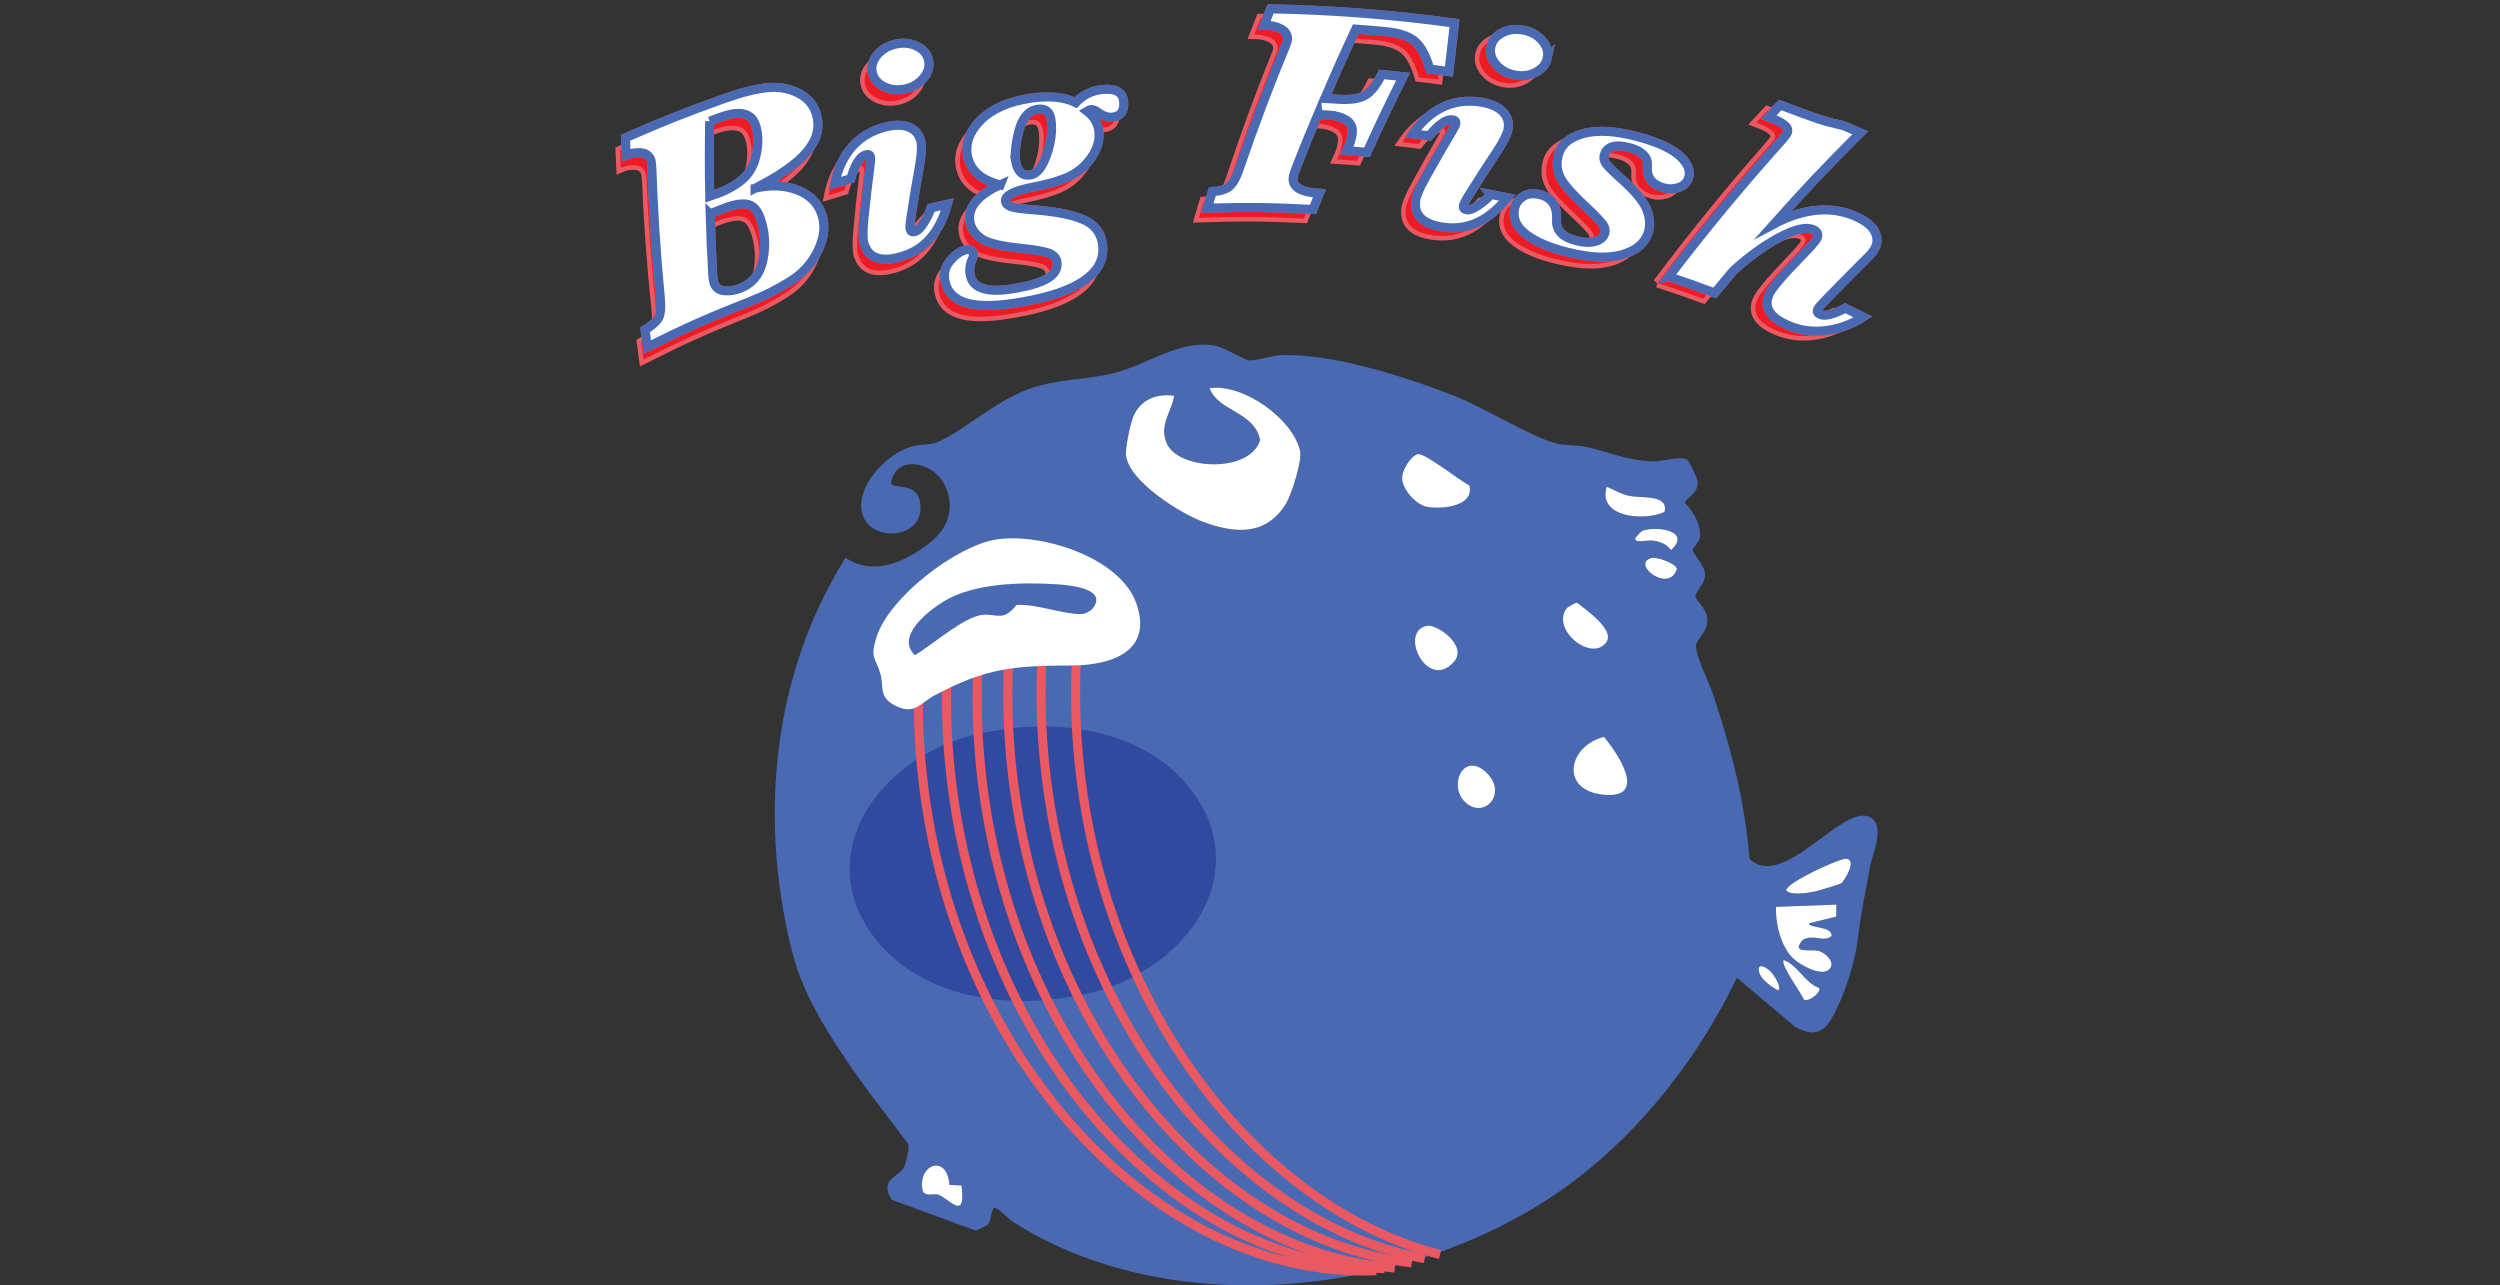 <?xml version="1.0" encoding="UTF-8"?>
<svg id="Layer_1" data-name="Layer 1" xmlns="http://www.w3.org/2000/svg" viewBox="0 0 552.31 283.98">
  <rect x="0" y="0" width="552.31" height="283.98" fill="#333333" stroke="none"/>
  <defs>
    <style>
      .cls-1 {
        fill: #496ab3;
      }

      .cls-2 {
        stroke: #ea5862;
      }

      .cls-2, .cls-3 {
        fill: none;
        stroke-miterlimit: 10;
        stroke-width: 2px;
      }

      .cls-4 {
        fill: #314a9f;
      }

      .cls-5 {
        fill: #ed1c24;
      }

      .cls-6 {
        fill: #fff;
      }

      .cls-3 {
        stroke: #496ab3;
      }
    </style>
  </defs>
  <path class="cls-1" d="M372.7,101.52c.47.27,2.4,4.31,2.39,5.2-.04,2.48-3.01,3.56-2.82,4.43,1.79,1.67,3.78,5.26,3.24,7.73-.23,1.07-1.67,2.11-1.53,2.84.11.6,2.61,3.15,2.73,5.15s-2.28,4.01-2.14,4.89c.16,1.05,2.57,2.77,2.62,5.12.05,2.68-1.8,3.7-2.43,5.36s2.83,8.6,3.61,10.9c3.99,11.89,7.17,24.01,8.13,36.59,7.4,7.2,20.53-12.18,26.54-9.24,3.68,1.8.61,8.22.14,10.77-1.02,5.6-2.12,10.74-2.7,15.87-.64,5.63-3.08,13.19-5.91,18-2.14,3.64-4.78,3.6-8.13,1.6l-12.72-10.73c-8.24,17.18-20.55,33.16-35.76,44.72-33.19,25.24-87.85,32.23-123.91,9.39-1.09-.69-3.33-2.95-4.02-3.24-1.29-.55-.8,3.5-2.2,3.93l-2.2,1.09-18.64-6.84c-2.8-4.5,1.51-5.08,2.64-7,.52-.88,1.32-4.32,1.03-5.3-4.74-6.41-9.82-12.69-14.22-19.34-5.24-7.93-9.38-14.7-11.67-24.1-7.11-29.1-4.01-60.56,12.04-86.1,6.16,4.19,13.06.94,18.39-3.11,4.35-3.32,6.03-8.15,3.32-13.31-2.41-4.59-10.49-6.61-11.66-.09.42,1.65,6.24-.64,6.5,5.14.32,7.27-10.58,7.89-12.68,2.19-2.28-6.17,5.24-13.94,10.91-15.44,1.86-.49,3.93-.28,5.31-.83,5.58-2.22,12.54-8.9,20.14-11.71,6.89-2.54,12.48-1.97,19.22-3.68,7.62-1.94,14.42-7.45,22.25-5.99,1.92.36,6.33,3.12,7.41,3.22,1.52.14,4.86-.99,6.69-1.1,11.27-.67,28.38,4.9,38.97,9.07,6.6,2.6,16.21,8.72,22.06,10.35,2.17.6,4.95.36,6.98.84,5.28,1.23,8.97,3.04,14.72,3.17,1.71.04,5.89-1.24,7.37-.39ZM259.41,87.43c-3.89-.54-7.52.86-9.05,4.63-.64,1.56-1.77,6.9-1.6,8.51.63,5.8,12.05,12.91,17.12,14.76,7,2.57,13.84,3.08,18.22-4.05,1.26-2.06,3.61-9.55,3.12-11.68-1.64-7.13-12.58-14.91-19.98-13.85,1.85,5.19,9.83,5.07,11.16,11.47-2.26,7.41-18.28,6.66-20.7.59-1.6-4.02,1.06-6.67,1.71-10.38ZM367.74,113.1c.95-3.94-5.1-2.98-7.8-3.55-2.07-.44-3.15-1.31-4.99-1.99-2.03,6.83,8.38,7.62,12.79,5.54ZM223.52,116.07c-8.81,1.38-23.69,12.74-26.48,21.57-1.54,4.88-.14,4.44.9,8.24.7,2.55-.45,5.03,3.18,6.88,4.35,2.22,5.58-.56,8.77-2.26,11.42-6.1,17.61-6.54,30.24-6.59,8.75-.03,18.09-3.04,14.3-13.75s-21.12-15.62-30.9-14.09ZM363.15,117.17c-.75.22-1.24,1.05-1.8,1.56-.59,1.43,2.4.53,3.76.69,1.63.19,3.07.76,4.07,2.09,4.48-4.12-2.71-5.34-6.03-4.35ZM364.84,123.29c-4.62,1.27,3.96,7.93,5.61,2.42-.1-1.19-4.36-2.76-5.61-2.42ZM273.56,189.91c-3.4,4.62,5.53,11.91,8.8,7.41,1.95-2.68-4.45-7.13-6.45-8.71-.45,0-2.08.93-2.35,1.29ZM406.74,195.17c.71-.45,3.71-5.41,1.02-5.44-1.55-.01-13.11,5.26-13.15,6.99.98,1.19,4.89.53,6.37.24.64-.13,5.5-1.62,5.76-1.78ZM213.53,192.62c-3.07-1.94-5.96,4.67-6.06,6.96-.09,2,3.54,4.53,5.3,5.24,2.01-.76,4.23-2.34,4.22-4.75,0-.92-3.12-7.24-3.46-7.46ZM405.71,199.85l-13.35.5c-.16,3.94,1.22,9.58,4.51,11.99,1.57,1.15,6.09,3.73,7.53,1.45.9-1.42-1.27-3.3-2.51-3.68-1.31-.4-4.78.35-4.49-1.08.43-.86.58-1.43,1.61-1.72,2.35-.67,4.01.84,5.64-.53.09-2.27-5-1.66-5.01-2.79l6.02-1.5.05-2.64ZM345.29,202.68c-6.56,1.02-.14,14.55,5.75,8.03,3.28-3.63-3.72-8.35-5.75-8.03ZM232.21,215.83c4.18,3.87,9.62-2.17,4.32-6.84-4.85-4.27-8.25,3.2-4.32,6.84ZM318,217.19c-.25-.44-8.13-5.07-8.63-5.11-5.14-.46-3.42,10.46,3.25,9.39,1.41-.23,6.44-2.43,5.38-4.28ZM401.86,218.25c-3.15-1.07-4.6-4.98-7.81-6.16-.79,1.02,3.92,7.28,4.45,8.71,1.04.74,3.99-1.68,3.36-2.55ZM391.05,214.53c-1.14-1.08-3.01-1.92-2.36.4.41,1.45,2.83,3.32,4.23,3.87.69-.92-1.14-3.58-1.87-4.27ZM268.7,216.62c-4.01,2.29-1.78,9.98,3.01,8.67,5.17-1.41.35-7.94-3.01-8.67ZM217.45,225.59c-8.05,2.02-9.91,12.11.37,12.79,9.28.61,2.64-9.21-.37-12.79ZM292.55,242.67c2.31,2.6,13.6,3.05,13.6-.67-.65-2.11-10.43-8.15-11.82-8.16-4.31-.03-3.94,6.4-1.78,8.83ZM342.49,244.35c.98-.81,3-6.24,1.85-7.39-.62-.62-6.38-1.46-7.54-1.42-8.81.32,1.14,12.57,5.69,8.81ZM253.13,245.75c-4.82.68-4.44,8.92-1.5,10.74,1.89,1.17,5.51,1.94,7.64,1.02,1.4-.61,3.38-3.58,2.67-5.15-.19-.42-6.04-6.26-6.46-6.45-.92-.43-1.43-.3-2.35-.17ZM234.71,252.47c-1.33-1.36-4.84-1.38-6.53-.36-6.22,3.76,2.07,11.04,7.16,9.12.85-1.87.71-7.39-.63-8.76ZM286.06,255.76c-1.57.4-3.45,3.54-3.45,5.25,0,2.55,3.13,6,5.61,6.4,3.42.55,10.37-.21,9.24-4.75-2-.93-9.94-7.27-11.39-6.9ZM209.76,261.78c-.48-6.88-6.9-4.63-5.98.93.31,1.91,2.56.86,3.53,1.22,2.43.91,6.16,6.08,5.13-2.03l-2.67-.12Z"/>
  <path class="cls-6" d="M259.41,87.43c-.65,3.72-3.31,6.36-1.71,10.38,2.42,6.08,18.44,6.82,20.7-.59-1.33-6.4-9.31-6.28-11.16-11.47,7.41-1.05,18.34,6.72,19.98,13.85.49,2.13-1.86,9.62-3.12,11.68-4.38,7.13-11.21,6.61-18.22,4.05-5.06-1.86-16.49-8.96-17.12-14.76-.18-1.61.96-6.95,1.6-8.51,1.54-3.77,5.16-5.18,9.05-4.63Z"/>
  <path class="cls-6" d="M405.71,199.85l-.05,2.64-6.02,1.5c.02,1.13,5.11.52,5.01,2.79-1.63,1.37-3.29-.14-5.64.53-1.03.29-1.18.87-1.61,1.72-.29,1.42,3.18.67,4.49,1.08s3.41,2.26,2.51,3.68c-1.44,2.28-5.96-.3-7.53-1.45-3.28-2.41-4.66-8.04-4.51-11.99l13.35-.5Z"/>
  <path class="cls-6" d="M313.23,100.34c1.45-.37,9.39,5.97,11.39,6.9,1.13,4.54-5.82,5.29-9.24,4.75-2.47-.4-5.61-3.85-5.61-6.4,0-1.71,1.88-4.85,3.45-5.25Z"/>
  <path class="cls-6" d="M253.13,245.75c.92-.13,1.44-.26,2.35.17.41.19,6.27,6.03,6.46,6.45.71,1.56-1.27,4.54-2.67,5.15-2.12.92-5.75.15-7.64-1.02-2.94-1.82-3.33-10.07,1.5-10.74Z"/>
  <path class="cls-6" d="M292.55,242.67c-2.16-2.43-2.53-8.86,1.78-8.83,1.39,0,11.17,6.05,11.82,8.16,0,3.72-11.29,3.27-13.6.67Z"/>
  <path class="cls-6" d="M354.35,162.81c3.01,3.58,9.65,13.4.37,12.79-10.28-.68-8.42-10.77-.37-12.79Z"/>
  <path class="cls-6" d="M342.49,244.35c-4.55,3.76-14.5-8.5-5.69-8.81,1.17-.04,6.92.8,7.54,1.42,1.16,1.15-.87,6.59-1.85,7.39Z"/>
  <path class="cls-6" d="M213.53,192.62c.35.22,3.46,6.53,3.46,7.46.01,2.41-2.21,3.98-4.22,4.75-1.76-.71-5.39-3.23-5.3-5.24.1-2.3,2.99-8.91,6.06-6.96Z"/>
  <path class="cls-6" d="M234.71,252.47c1.33,1.37,1.48,6.89.63,8.76-5.09,1.92-13.38-5.36-7.16-9.12,1.69-1.02,5.21-1.01,6.53.36Z"/>
  <path class="cls-6" d="M318,217.19c1.06,1.85-3.97,4.05-5.38,4.28-6.67,1.07-8.4-9.85-3.25-9.39.5.04,8.38,4.68,8.63,5.11Z"/>
  <path class="cls-6" d="M315.39,138.25c2.03-.32,9.04,4.4,5.75,8.03-5.89,6.52-12.31-7.01-5.75-8.03Z"/>
  <path class="cls-6" d="M346.07,134.46c.27-.36,1.9-1.29,2.35-1.29,2,1.58,8.4,6.03,6.45,8.71-3.27,4.5-12.2-2.79-8.8-7.41Z"/>
  <path class="cls-6" d="M323.77,177.27c-3.93-3.64-.53-11.11,4.32-6.84,5.3,4.66-.14,10.71-4.32,6.84Z"/>
  <path class="cls-6" d="M406.74,195.17c-.25.16-5.12,1.66-5.76,1.78-1.48.29-5.4.96-6.37-.24.04-1.72,11.6-7,13.15-6.99,2.69.03-.31,4.99-1.02,5.44Z"/>
  <path class="cls-6" d="M367.74,113.1c-4.41,2.07-14.83,1.29-12.79-5.54,1.84.68,2.92,1.55,4.99,1.99,2.7.57,8.76-.39,7.8,3.55Z"/>
  <path class="cls-6" d="M268.7,216.62c3.36.73,8.18,7.26,3.01,8.67-4.79,1.31-7.02-6.38-3.01-8.67Z"/>
  <path class="cls-6" d="M209.76,261.78l2.67.12c1.04,8.11-2.69,2.94-5.13,2.03-.97-.36-3.21.69-3.53-1.22-.91-5.56,5.5-7.81,5.98-.93Z"/>
  <path class="cls-6" d="M401.86,218.25c.63.87-2.32,3.29-3.36,2.55-.53-1.43-5.25-7.69-4.45-8.71,3.21,1.18,4.66,5.09,7.81,6.16Z"/>
  <path class="cls-6" d="M363.15,117.17c3.32-.99,10.51.23,6.03,4.35-.99-1.34-2.43-1.9-4.07-2.09-1.36-.16-4.34.74-3.76-.69.56-.51,1.04-1.34,1.8-1.56Z"/>
  <path class="cls-6" d="M364.84,123.29c1.25-.34,5.52,1.23,5.61,2.42-1.66,5.51-10.24-1.15-5.61-2.42Z"/>
  <path class="cls-6" d="M391.05,214.53c.74.69,2.56,3.35,1.87,4.27-1.4-.56-3.83-2.42-4.23-3.87-.65-2.31,1.22-1.47,2.36-.4Z"/>
  <path d="M244.72,131.43c-.35.43-1.61,1.1-2.22,1.12-4,.18-10.15-2.29-14.52-2-2.95,3.67-4.14,1.98-7.32,2.17-4.14.25-11.39,6.76-15.15,8.92-4.34-4.18,3.04-9.87,6.49-11.94,6.69-4.02,17.17-4.22,24.82-3.72,2.63.17,11.59.88,7.91,5.45Z"/>
  <ellipse class="cls-1" cx="275.73" cy="220.69" rx="86.24" ry="51.39"/>
  <ellipse class="cls-1" cx="225.57" cy="136.59" rx="31.63" ry="21.15" transform="translate(-31.02 75.75) rotate(-17.86)"/>
  <path class="cls-4" d="M267,181.06c7.11,18.53-9.98,36.04-29.65,39.02-18.99,3.58-40.28-1.58-48-19.5-7.11-18.53,9.98-36.04,29.65-39.02,18.99-3.58,40.28,1.58,48,19.5Z"/>
  <path class="cls-2" d="M304.04,280.74c-45.94,1.88-90.31-42.5-99.44-103.09-1.23-8.13-1.78-16.17-1.72-24.01"/>
  <path class="cls-2" d="M305.83,280.27c-44.54-.55-86.13-44.2-95.02-103.19-1.32-8.79-1.87-17.47-1.69-25.92"/>
  <path class="cls-2" d="M308.14,280.13c-42.76-3.32-81.96-46.07-90.54-103.05-1.5-9.98-2-19.81-1.58-29.32"/>
  <path class="cls-2" d="M311.9,279c-41.61-4.95-79.14-47.06-87.53-102.76-1.58-10.49-2.05-20.82-1.51-30.78"/>
  <path class="cls-2" d="M314.75,278.08c-39.65-7.46-74.97-48.55-83.04-102.13-1.63-10.83-2.08-21.49-1.45-31.76"/>
  <path class="cls-2" d="M318.14,277.16c-37.67-9.66-71.05-49.74-78.8-101.21-1.65-10.93-2.08-21.68-1.43-32.02"/>
  <path class="cls-6" d="M220.13,119.18c9.78-1.53,27.3,3.91,30.9,14.09,3.79,10.71-5.56,13.72-14.3,13.75-12.62.05-18.81.5-30.24,6.59-3.19,1.7-4.42,4.48-8.77,2.26-3.63-1.85-2.48-4.34-3.18-6.88-1.04-3.8-2.44-3.35-.9-8.24,2.79-8.83,17.67-20.19,26.48-21.57ZM241.33,134.53c3.69-4.57-5.28-5.28-7.91-5.45-7.65-.49-18.13-.3-24.82,3.72-3.45,2.08-10.83,7.76-6.49,11.94,3.76-2.15,11.01-8.67,15.15-8.92,3.18-.19,4.37,1.49,7.32-2.17,4.37-.29,10.52,2.18,14.52,2,.61-.03,1.87-.7,2.22-1.12Z"/>
  <g>
    <g>
      <g>
        <path class="cls-2" d="M165.56,44.28c3.47-.83,6.62-.69,9.39.39,2.77,1.08,4.55,2.93,5.37,5.5.78,2.41.47,5.02-.84,7.83-1.31,2.82-3.31,5.07-6.02,6.79-2.72,1.73-5.49,3.16-8.35,4.3-9.3,3.73-13.9,5.79-22.94,10.34-.21-1.52-.31-2.28-.51-3.81,1.35-.82,2.3-1.63,2.84-2.46.54-.83.67-2.49.4-4.99-1-9.45-1.69-19-2.09-28.5-.05-.78-.14-1.34-.29-1.68-.39-.89-1.12-1.38-2.2-1.46-1.08-.08-2.14.11-3.17.57-.08-1.54-.12-2.32-.18-3.86,8.63-3.84,13-5.6,21.81-8.81,3.65-1.33,6.74-2.11,9.22-2.39,2.48-.28,4.77.1,6.84,1.13,2.07,1.03,3.41,2.6,4.04,4.69.88,2.9.16,5.67-2.08,8.36-2.24,2.69-6,5.31-11.26,8.03ZM155.74,49.95c.2,5.31.33,7.96.67,13.23.05,1.01.18,1.77.39,2.26.39.92,1.15,1.41,2.29,1.5,1.14.09,2.28-.11,3.43-.57,2.71-1.1,4.33-3.2,4.93-6.36.59-3.16.37-6.23-.73-9.21-.64-1.74-1.59-2.74-2.84-2.97-1.25-.23-2.93.05-5.02.87-1.25.49-1.88.74-3.13,1.25ZM155.46,29.53c-.05,6.65-.02,9.97.16,16.58.72-.24,1.33-.46,1.84-.66,2.38-.94,4.26-2.06,5.65-3.41,1.39-1.35,2.3-3.18,2.72-5.51.42-2.33.33-4.41-.31-6.25-.46-1.31-1.31-2.11-2.58-2.39-1.27-.28-2.96-.05-5.06.73-.97.36-1.45.54-2.42.91Z"/>
        <path class="cls-2" d="M204.25,48.44c1.44-.34,2.16-.51,3.6-.84-1.75,6.45-5.14,10.28-10.41,11.72-2.13.58-3.85.63-5.16.14-1.31-.5-2.21-1.53-2.69-3.13-.28-.93-.31-2.7-.08-5.32.45-4.79.7-7.19,1.28-11.99.11-.93.14-1.52.07-1.77-.07-.25-.19-.41-.35-.49-.17-.08-.4-.07-.7,0-1.26.35-2.37,2.12-3.26,5.31-1.4.41-2.1.62-3.5,1.05,1.37-6.73,5.14-10.98,11.07-12.51,2.09-.54,3.83-.52,5.2.06,1.36.57,2.22,1.61,2.57,3.1.26,1.09.15,2.95-.28,5.57-.75,4.4-1.09,6.59-1.72,10.98-.23,1.55-.3,2.51-.2,2.86.06.23.18.39.37.47.18.09.42.09.7.02.61-.16,1.26-.82,1.98-2,.72-1.18,1.23-2.26,1.52-3.24ZM203.45,15.83c.29,1.35-.06,2.64-1.04,3.88-.98,1.24-2.29,2.05-3.95,2.44-1.66.39-3.19.26-4.63-.4-1.44-.66-2.33-1.66-2.68-3-.35-1.36-.05-2.67.93-3.93.98-1.26,2.33-2.1,4.04-2.51,1.71-.41,3.29-.26,4.73.42,1.44.69,2.3,1.72,2.6,3.09Z"/>
        <path class="cls-2" d="M219.41,43.28c-2.07-.52-3.71-1.29-4.91-2.34-1.21-1.05-1.98-2.37-2.31-3.98-.56-2.73.34-5.38,2.78-7.9,2.44-2.52,6.13-4.22,11-4.96,2.05-.31,3.91-.39,5.56-.23,1.65.16,3.1.55,4.34,1.16,1.55-1.71,3.51-2.7,5.82-2.94,2.94-.3,4.5.6,4.68,2.65.19,2.13-.64,3.28-2.48,3.46-1.01.1-2.05-.25-3.14-1.05-.64-.45-1.15-.66-1.53-.61-.23.03-.52.15-.89.36,1.58,1.21,2.45,2.73,2.65,4.53.21,1.96-.35,3.87-1.63,5.75-1.29,1.88-2.93,3.29-4.93,4.24-2.01.95-4.67,1.71-7.96,2.37-4.12.82-6.08,1.93-5.86,3.15.1.55.54.96,1.31,1.21.77.26,2.6.47,5.47.68,5.03.38,8.66,1.19,10.89,2.31,2.21,1.11,3.44,2.93,3.72,5.4.36,3.16-1.04,5.76-4.09,7.89-3.05,2.13-7.48,3.62-13.34,4.69-5.09.93-9.02,1.13-11.86.45-2.84-.68-4.59-2.24-5.19-4.74-.42-1.74-.07-3.31,1.07-4.69,1.15-1.38,2.31-2.19,3.46-2.45.9-.2,1.43.1,1.6.88.06.3-.01.68-.22,1.14-.53,1.29-.67,2.49-.42,3.61.34,1.54,1.36,2.53,3.06,2.99,1.69.46,4.04.38,7.07-.19,3.16-.59,5.48-1.33,6.96-2.29,1.48-.96,2.12-2.13,1.91-3.55-.13-.88-.73-1.54-1.77-1.93-1.05-.39-3.1-.76-6.11-1.05-4.26-.42-7.15-1.04-8.6-2.02-1.46-.98-2.35-2.18-2.66-3.62-.67-3.17,1.47-6.03,6.57-8.38ZM222.69,37.79c.21,1.24.6,2.12,1.15,2.67.55.54,1.28.74,2.18.59,1.43-.23,2.59-1.71,3.52-4.45.93-2.74,1.25-5.31.91-7.73-.13-.92-.44-1.58-.94-1.96-.5-.39-1.18-.52-2.04-.39-1.07.16-1.98.74-2.73,1.73-.75.99-1.33,2.59-1.72,4.78-.39,2.19-.49,3.78-.32,4.76Z"/>
        <path class="cls-2" d="M289.01,27.26c-1.86,4.52-2.77,6.79-4.51,11.34-.56,1.45-.84,2.41-.85,2.86-.06,2.01,1.87,3.05,5.8,3.25-.56,1.43-.84,2.14-1.38,3.57-9.27-.42-13.92-.45-23.19-.14.43-1.47.65-2.2,1.1-3.67,1.41-.04,2.57-.35,3.47-.94.9-.59,1.73-2.07,2.52-4.46,2.98-9,6.27-17.96,9.82-26.75.31-.71.47-1.25.47-1.64.02-.97-.47-1.73-1.48-2.25-1.01-.53-2.24-.8-3.7-.81.56-1.44.84-2.15,1.41-3.59,13.5.15,26.99,1.11,40.38,2.87-.46,4.28-.7,6.42-1.17,10.7-1.68-.22-2.52-.33-4.2-.53-.87-2.98-2-5.03-3.36-6.14-1.36-1.11-3.49-1.82-6.36-2.07-2.64-.23-3.96-.33-6.6-.51-2.79,6.12-4.13,9.19-6.7,15.36,1.17.06,1.75.09,2.92.16,2.56.15,4.49-.12,5.81-.84,1.32-.72,2.56-2.29,3.74-4.7,1.88.16,2.81.25,4.69.44-3.26,6.67-4.83,10.02-7.82,16.77-1.78-.15-2.66-.21-4.44-.33.72-1.47,1.13-2.8,1.21-4.01.09-1.23-.38-2.16-1.4-2.78-1.02-.62-2.27-.97-3.74-1.05-.97-.05-1.46-.08-2.43-.12Z"/>
        <path class="cls-2" d="M327.07,44.7c1.45.26,2.18.39,3.63.66-4.16,5.22-8.78,7.39-14.16,6.62-2.18-.31-3.76-.94-4.76-1.92-1-.98-1.41-2.29-1.21-3.94.12-.97.78-2.61,2.03-4.91,2.3-4.22,3.49-6.32,5.91-10.5.47-.81.73-1.34.76-1.59.04-.26,0-.45-.13-.59-.12-.14-.33-.23-.64-.27-1.29-.18-3,1.01-5.08,3.58-1.44-.18-2.16-.26-3.6-.43,3.9-5.63,9.01-8.04,15.04-7.1,2.13.33,3.71,1.05,4.73,2.11,1.02,1.07,1.39,2.36,1.12,3.87-.2,1.11-1.03,2.77-2.47,5-2.43,3.74-3.61,5.62-5.93,9.4-.83,1.33-1.26,2.19-1.32,2.55-.04.23.01.43.15.58.13.15.34.25.63.3.62.1,1.48-.25,2.61-1.05,1.12-.8,2.02-1.58,2.68-2.37ZM339.28,14.45c-.27,1.36-1.1,2.4-2.49,3.15-1.39.75-2.91.97-4.59.67-1.67-.3-3.02-1.03-4.07-2.21-1.05-1.18-1.47-2.45-1.26-3.81.22-1.39,1.02-2.47,2.41-3.24,1.39-.77,2.96-1,4.68-.7,1.72.31,3.12,1.07,4.16,2.27,1.05,1.2,1.42,2.49,1.15,3.87Z"/>
        <path class="cls-2" d="M332.28,47.78c.21-1.06.78-1.94,1.73-2.62.95-.68,2.17-.87,3.66-.56,2.69.57,3.99,2.47,3.83,5.59-.12,2.31,1.31,3.82,4.34,4.56,1.67.41,3.07.45,4.21.1,1.14-.35,1.83-.97,2.07-1.87.16-.58.03-1.18-.39-1.8-.42-.61-1.57-1.84-3.5-3.66-2.95-2.72-4.9-4.81-5.77-6.35-.87-1.54-1.12-3.21-.72-5.02.54-2.47,2.35-4.19,5.49-5.08,3.14-.89,7.33-.69,12.49.72,4.33,1.18,7.31,2.63,8.96,4.23,1.65,1.6,2.22,3.15,1.75,4.64-.33,1.05-1.07,1.76-2.2,2.15-1.13.38-2.27.4-3.41.06-2.5-.75-3.64-2.33-3.43-4.78.17-1.88-1.11-3.22-3.84-3.95-1.62-.44-2.91-.5-3.87-.21-.95.29-1.55.94-1.81,1.95-.15.61,0,1.22.42,1.83.43.61,1.56,1.69,3.33,3.27,3.16,2.77,5.02,5.09,5.69,6.88.67,1.8.78,3.4.35,4.81-.76,2.53-2.73,4.2-5.85,5.1-3.12.9-7.06.7-11.9-.47-3.85-.93-6.85-2.17-9.01-3.79-2.17-1.62-3.06-3.52-2.63-5.72Z"/>
        <path class="cls-2" d="M366.17,62.53c7.85-10.5,16.13-20.68,24.81-30.5.61-.7.98-1.23,1.12-1.59.4-1.07-.97-2.21-4.12-3.35.99-1.08,1.49-1.61,2.5-2.68,4.07,1.48,6.83,2.51,8.32,2.99,1.49.48,3.36.96,5.62,1.45,1.46.6,2.19.91,3.65,1.53-7.82,7.95-11.59,12.01-18.86,20.3,6.61-3.61,12.8-4.16,18.17-1.73,2,.9,3.32,1.98,3.96,3.2.64,1.22.67,2.41.13,3.56-.26.55-.7,1.16-1.33,1.84-.63.68-3.71,3.72-9.02,9.28-1.36,1.42-2.1,2.26-2.21,2.52-.24.53-.08.92.48,1.18.54.25,1.26.25,2.19.01.93-.24,2.05-.71,3.38-1.42,1.57.74,2.35,1.12,3.9,1.89-2.6,1.71-5.35,2.73-8.28,3.1-2.93.37-5.68-.01-8.31-1.16-3.87-1.68-5.24-3.88-4.07-6.72.47-1.14,2.66-3.88,6.73-8.12,2.24-2.32,3.51-3.77,3.78-4.38.37-.85.07-1.49-.88-1.89-1.52-.64-4.04-.05-7.47,1.83-3.42,1.89-6.78,4.37-10.05,7.44-1.63,1.95-2.43,2.93-4.03,4.9-4.02-1.47-6.03-2.17-10.09-3.5Z"/>
      </g>
      <g>
        <path class="cls-5" d="M165.56,44.28c3.47-.83,6.62-.69,9.39.39,2.77,1.08,4.55,2.93,5.37,5.5.78,2.41.47,5.02-.84,7.83-1.31,2.82-3.31,5.07-6.02,6.79-2.72,1.73-5.49,3.16-8.35,4.3-9.3,3.73-13.9,5.79-22.94,10.34-.21-1.52-.31-2.28-.51-3.81,1.35-.82,2.3-1.63,2.84-2.46.54-.83.67-2.49.4-4.99-1-9.45-1.69-19-2.09-28.5-.05-.78-.14-1.34-.29-1.68-.39-.89-1.12-1.38-2.2-1.46-1.08-.08-2.14.11-3.17.57-.08-1.54-.12-2.32-.18-3.86,8.63-3.84,13-5.6,21.81-8.81,3.65-1.33,6.74-2.11,9.22-2.39,2.48-.28,4.77.1,6.84,1.13,2.07,1.03,3.41,2.6,4.04,4.69.88,2.9.16,5.67-2.08,8.36-2.24,2.69-6,5.31-11.26,8.03ZM155.74,49.95c.2,5.31.33,7.96.67,13.23.05,1.01.18,1.77.39,2.26.39.92,1.15,1.41,2.29,1.5,1.14.09,2.28-.11,3.43-.57,2.71-1.1,4.33-3.2,4.93-6.36.59-3.16.37-6.23-.73-9.21-.64-1.74-1.59-2.74-2.84-2.97-1.25-.23-2.93.05-5.02.87-1.25.49-1.88.74-3.13,1.25ZM155.46,29.53c-.05,6.65-.02,9.97.16,16.58.72-.24,1.33-.46,1.84-.66,2.38-.94,4.26-2.06,5.65-3.41,1.39-1.35,2.3-3.18,2.72-5.51.42-2.33.33-4.41-.31-6.25-.46-1.31-1.31-2.11-2.58-2.39-1.27-.28-2.96-.05-5.06.73-.97.36-1.45.54-2.42.91Z"/>
        <path class="cls-5" d="M204.25,48.44c1.44-.34,2.16-.51,3.6-.84-1.75,6.45-5.14,10.28-10.41,11.72-2.13.58-3.85.63-5.16.14-1.31-.5-2.21-1.53-2.69-3.13-.28-.93-.31-2.7-.08-5.32.45-4.79.7-7.19,1.28-11.99.11-.93.14-1.52.07-1.77-.07-.25-.19-.41-.35-.49-.17-.08-.4-.07-.7,0-1.26.35-2.37,2.12-3.26,5.31-1.4.41-2.1.62-3.5,1.05,1.37-6.73,5.14-10.98,11.07-12.51,2.09-.54,3.83-.52,5.2.06,1.36.57,2.22,1.61,2.57,3.1.26,1.09.15,2.95-.28,5.57-.75,4.4-1.09,6.59-1.72,10.98-.23,1.55-.3,2.51-.2,2.86.06.23.18.39.37.47.18.09.42.09.7.02.61-.16,1.26-.82,1.98-2,.72-1.18,1.23-2.26,1.52-3.24ZM203.45,15.83c.29,1.35-.06,2.64-1.04,3.88-.98,1.24-2.29,2.05-3.95,2.44-1.66.39-3.19.26-4.63-.4-1.44-.66-2.33-1.66-2.68-3-.35-1.36-.05-2.67.93-3.93.98-1.26,2.33-2.1,4.04-2.51,1.71-.41,3.29-.26,4.73.42,1.44.69,2.3,1.72,2.6,3.09Z"/>
        <path class="cls-5" d="M219.41,43.28c-2.07-.52-3.71-1.29-4.91-2.34-1.21-1.05-1.98-2.37-2.31-3.98-.56-2.73.34-5.38,2.78-7.9,2.44-2.52,6.13-4.22,11-4.96,2.05-.31,3.91-.39,5.56-.23,1.65.16,3.1.55,4.34,1.16,1.55-1.71,3.51-2.7,5.82-2.94,2.94-.3,4.5.6,4.68,2.65.19,2.13-.64,3.28-2.48,3.46-1.01.1-2.05-.25-3.14-1.05-.64-.45-1.15-.66-1.53-.61-.23.03-.52.15-.89.36,1.58,1.21,2.45,2.73,2.65,4.53.21,1.96-.35,3.87-1.63,5.75-1.29,1.88-2.93,3.29-4.93,4.24-2.01.95-4.67,1.71-7.96,2.37-4.12.82-6.08,1.93-5.86,3.15.1.55.54.96,1.31,1.21.77.26,2.6.47,5.47.68,5.03.38,8.66,1.19,10.89,2.31,2.21,1.11,3.44,2.93,3.72,5.4.36,3.16-1.04,5.76-4.09,7.89-3.05,2.13-7.48,3.62-13.34,4.69-5.09.93-9.02,1.13-11.86.45-2.84-.68-4.59-2.24-5.19-4.74-.42-1.74-.07-3.31,1.07-4.69,1.15-1.38,2.31-2.19,3.46-2.45.9-.2,1.43.1,1.6.88.06.3-.01.68-.22,1.14-.53,1.29-.67,2.49-.42,3.61.34,1.54,1.36,2.53,3.06,2.99,1.69.46,4.04.38,7.07-.19,3.16-.59,5.48-1.33,6.96-2.29,1.48-.96,2.12-2.13,1.91-3.55-.13-.88-.73-1.54-1.77-1.93-1.05-.39-3.1-.76-6.11-1.05-4.26-.42-7.15-1.04-8.6-2.02-1.46-.98-2.35-2.18-2.66-3.62-.67-3.17,1.47-6.03,6.57-8.38ZM222.69,37.79c.21,1.24.6,2.12,1.15,2.67.55.54,1.28.74,2.18.59,1.43-.23,2.59-1.71,3.52-4.45.93-2.74,1.25-5.31.91-7.73-.13-.92-.44-1.58-.94-1.96-.5-.39-1.18-.52-2.04-.39-1.07.16-1.98.74-2.73,1.73-.75.99-1.33,2.59-1.72,4.78-.39,2.19-.49,3.78-.32,4.76Z"/>
        <path class="cls-5" d="M289.01,27.26c-1.86,4.52-2.77,6.79-4.51,11.34-.56,1.45-.84,2.41-.85,2.86-.06,2.01,1.87,3.05,5.8,3.25-.56,1.43-.84,2.14-1.38,3.57-9.27-.42-13.92-.45-23.19-.14.43-1.47.65-2.2,1.1-3.67,1.41-.04,2.57-.35,3.47-.94.9-.59,1.73-2.07,2.52-4.46,2.98-9,6.27-17.96,9.82-26.75.31-.71.47-1.25.47-1.64.02-.97-.47-1.73-1.48-2.25-1.01-.53-2.24-.8-3.7-.81.56-1.44.84-2.15,1.41-3.59,13.5.15,26.99,1.11,40.38,2.87-.46,4.28-.7,6.42-1.17,10.7-1.68-.22-2.52-.33-4.2-.53-.87-2.98-2-5.03-3.36-6.14-1.36-1.11-3.49-1.82-6.36-2.07-2.64-.23-3.96-.33-6.6-.51-2.79,6.12-4.13,9.19-6.7,15.36,1.17.06,1.75.09,2.92.16,2.56.15,4.49-.12,5.81-.84,1.32-.72,2.56-2.29,3.74-4.7,1.88.16,2.81.25,4.69.44-3.26,6.67-4.83,10.02-7.82,16.77-1.78-.15-2.66-.21-4.44-.33.72-1.47,1.13-2.8,1.21-4.01.09-1.23-.38-2.16-1.4-2.78-1.02-.62-2.27-.97-3.74-1.05-.97-.05-1.46-.08-2.43-.12Z"/>
        <path class="cls-5" d="M327.07,44.7c1.45.26,2.18.39,3.63.66-4.16,5.22-8.78,7.39-14.16,6.62-2.18-.31-3.76-.94-4.76-1.92-1-.98-1.41-2.29-1.21-3.94.12-.97.78-2.61,2.03-4.91,2.3-4.22,3.49-6.32,5.91-10.5.47-.81.73-1.34.76-1.59.04-.26,0-.45-.13-.59-.12-.14-.33-.23-.64-.27-1.29-.18-3,1.01-5.08,3.58-1.44-.18-2.16-.26-3.6-.43,3.9-5.63,9.01-8.04,15.04-7.1,2.13.33,3.71,1.05,4.73,2.11,1.02,1.07,1.39,2.36,1.12,3.87-.2,1.11-1.03,2.77-2.47,5-2.43,3.74-3.61,5.62-5.93,9.4-.83,1.33-1.26,2.19-1.32,2.55-.04.23.01.43.15.58.13.15.34.25.63.3.62.1,1.48-.25,2.61-1.05,1.12-.8,2.02-1.58,2.68-2.37ZM339.28,14.45c-.27,1.36-1.1,2.4-2.49,3.15-1.39.75-2.91.97-4.59.67-1.67-.3-3.02-1.03-4.07-2.21-1.05-1.18-1.47-2.45-1.26-3.81.22-1.39,1.02-2.47,2.41-3.24,1.39-.77,2.96-1,4.68-.7,1.72.31,3.12,1.07,4.16,2.27,1.05,1.2,1.42,2.49,1.15,3.87Z"/>
        <path class="cls-5" d="M332.28,47.78c.21-1.06.78-1.94,1.73-2.62.95-.68,2.17-.87,3.66-.56,2.69.57,3.99,2.47,3.83,5.59-.12,2.31,1.31,3.82,4.34,4.56,1.67.41,3.07.45,4.21.1,1.14-.35,1.83-.97,2.07-1.87.16-.58.03-1.18-.39-1.8-.42-.61-1.57-1.84-3.5-3.66-2.95-2.72-4.9-4.81-5.77-6.35-.87-1.54-1.12-3.21-.72-5.02.54-2.47,2.35-4.19,5.49-5.08,3.14-.89,7.33-.69,12.49.72,4.33,1.18,7.31,2.63,8.96,4.23,1.65,1.6,2.22,3.15,1.75,4.64-.33,1.05-1.07,1.76-2.2,2.15-1.13.38-2.27.4-3.41.06-2.5-.75-3.64-2.33-3.43-4.78.17-1.88-1.11-3.22-3.84-3.95-1.62-.44-2.91-.5-3.87-.21-.95.29-1.55.94-1.81,1.95-.15.61,0,1.22.42,1.83.43.61,1.56,1.69,3.33,3.27,3.16,2.77,5.02,5.09,5.69,6.88.67,1.8.78,3.4.35,4.81-.76,2.53-2.73,4.2-5.85,5.1-3.12.9-7.06.7-11.9-.47-3.85-.93-6.85-2.17-9.01-3.79-2.17-1.62-3.06-3.52-2.63-5.72Z"/>
        <path class="cls-5" d="M366.17,62.53c7.85-10.5,16.13-20.68,24.81-30.5.61-.7.98-1.23,1.12-1.59.4-1.07-.97-2.21-4.12-3.35.99-1.08,1.49-1.61,2.5-2.68,4.07,1.48,6.83,2.51,8.32,2.99,1.49.48,3.36.96,5.62,1.45,1.46.6,2.19.91,3.65,1.53-7.82,7.95-11.59,12.01-18.86,20.3,6.61-3.61,12.8-4.16,18.17-1.73,2,.9,3.32,1.98,3.96,3.2.64,1.22.67,2.41.13,3.56-.26.55-.7,1.16-1.33,1.84-.63.68-3.71,3.72-9.02,9.28-1.36,1.42-2.1,2.26-2.21,2.52-.24.53-.08.92.48,1.18.54.25,1.26.25,2.19.01.93-.24,2.05-.71,3.38-1.42,1.57.74,2.35,1.12,3.9,1.89-2.6,1.71-5.35,2.73-8.28,3.1-2.93.37-5.68-.01-8.31-1.16-3.87-1.68-5.24-3.88-4.07-6.72.47-1.14,2.66-3.88,6.73-8.12,2.24-2.32,3.51-3.77,3.78-4.38.37-.85.07-1.49-.88-1.89-1.52-.64-4.04-.05-7.47,1.83-3.42,1.89-6.78,4.37-10.05,7.44-1.63,1.95-2.43,2.93-4.03,4.9-4.02-1.47-6.03-2.17-10.09-3.5Z"/>
      </g>
    </g>
    <g>
      <g>
        <path class="cls-2" d="M166.81,41.59c3.5-.82,6.66-.66,9.44.43,2.78,1.09,4.55,2.96,5.36,5.53.76,2.41.43,5.02-.91,7.83-1.34,2.81-3.37,5.05-6.12,6.77-2.75,1.71-5.55,3.13-8.43,4.27-9.39,3.69-14.03,5.74-23.15,10.25-.2-1.52-.29-2.29-.48-3.81,1.36-.81,2.32-1.62,2.88-2.45.55-.83.7-2.49.45-4.99-.92-9.47-1.53-19.03-1.85-28.53-.04-.78-.13-1.34-.27-1.68-.38-.89-1.11-1.39-2.2-1.47-1.09-.08-2.15.1-3.19.56-.07-1.54-.1-2.32-.15-3.86,8.7-3.8,13.11-5.55,21.99-8.72,3.68-1.31,6.79-2.08,9.28-2.34,2.5-.27,4.79.13,6.87,1.17,2.07,1.04,3.41,2.62,4.03,4.71.86,2.9.11,5.67-2.16,8.35-2.27,2.68-6.08,5.28-11.39,7.99ZM156.89,47.21c.15,5.31.27,7.96.56,13.25.04,1.01.17,1.77.38,2.27.38.92,1.15,1.42,2.29,1.51,1.14.09,2.29-.1,3.45-.56,2.73-1.09,4.39-3.18,5.01-6.34.62-3.16.43-6.24-.65-9.22-.63-1.75-1.57-2.75-2.83-2.99-1.26-.24-2.95.04-5.05.85-1.26.49-1.89.74-3.15,1.24ZM156.78,26.78c-.1,6.66-.1,9.97.02,16.59.72-.24,1.34-.46,1.86-.66,2.4-.93,4.3-2.05,5.71-3.39,1.41-1.34,2.34-3.17,2.78-5.5.44-2.33.37-4.41-.26-6.25-.45-1.31-1.3-2.11-2.58-2.4-1.27-.29-2.98-.06-5.09.71-.98.36-1.46.53-2.44.9Z"/>
        <path class="cls-2" d="M205.69,45.94c1.45-.34,2.18-.5,3.63-.82-1.81,6.44-5.25,10.26-10.57,11.67-2.15.57-3.88.62-5.19.11-1.32-.5-2.21-1.55-2.68-3.14-.27-.93-.29-2.71-.03-5.32.49-4.79.77-7.19,1.39-11.99.12-.93.15-1.52.09-1.77-.07-.25-.18-.42-.35-.49-.17-.08-.4-.08-.7,0-1.27.34-2.41,2.11-3.33,5.3-1.41.4-2.12.61-3.53,1.03,1.43-6.72,5.26-10.96,11.23-12.47,2.11-.53,3.86-.5,5.23.08,1.37.58,2.22,1.62,2.56,3.12.25,1.1.13,2.95-.33,5.57-.79,4.39-1.15,6.59-1.82,10.98-.25,1.55-.32,2.51-.23,2.86.06.23.18.39.36.48.18.09.42.1.7.03.61-.15,1.28-.82,2.01-1.99.73-1.18,1.25-2.25,1.56-3.23ZM205.14,13.32c.29,1.35-.08,2.64-1.08,3.88-1,1.23-2.32,2.04-3.99,2.42-1.67.39-3.21.25-4.65-.43-1.44-.67-2.33-1.67-2.67-3.01-.34-1.36-.02-2.67.97-3.93.99-1.26,2.36-2.09,4.08-2.49,1.72-.4,3.31-.24,4.75.45,1.44.69,2.3,1.73,2.59,3.11Z"/>
        <path class="cls-2" d="M220.98,40.85c-2.08-.53-3.72-1.31-4.93-2.37-1.21-1.06-1.98-2.38-2.3-3.99-.54-2.74.38-5.38,2.86-7.89,2.47-2.51,6.2-4.19,11.1-4.9,2.07-.3,3.93-.36,5.6-.2,1.66.17,3.12.56,4.36,1.18,1.57-1.7,3.55-2.68,5.88-2.91,2.96-.28,4.52.63,4.69,2.67.18,2.13-.67,3.27-2.52,3.44-1.02.09-2.06-.26-3.15-1.07-.64-.46-1.15-.66-1.54-.62-.23.02-.53.14-.89.36,1.58,1.22,2.45,2.74,2.63,4.55.2,1.96-.38,3.86-1.69,5.74-1.31,1.87-2.97,3.27-5,4.21-2.03.94-4.72,1.69-8.03,2.32-4.15.8-6.13,1.9-5.92,3.11.1.55.53.96,1.31,1.22.77.26,2.61.48,5.5.71,5.06.4,8.71,1.24,10.95,2.37,2.21,1.12,3.44,2.95,3.71,5.42.34,3.16-1.08,5.75-4.18,7.86-3.09,2.11-7.56,3.58-13.47,4.62-5.13.91-9.09,1.08-11.95.38-2.86-.7-4.6-2.27-5.19-4.77-.41-1.75-.05-3.31,1.12-4.68,1.16-1.37,2.34-2.18,3.5-2.43.9-.19,1.44.11,1.6.89.06.3-.02.68-.23,1.14-.55,1.29-.69,2.49-.45,3.61.33,1.54,1.35,2.54,3.06,3,1.7.47,4.07.4,7.12-.15,3.19-.57,5.53-1.3,7.03-2.25,1.5-.95,2.16-2.12,1.95-3.54-.13-.88-.72-1.54-1.76-1.94-1.05-.39-3.12-.77-6.15-1.08-4.28-.44-7.19-1.08-8.65-2.06-1.46-.99-2.35-2.19-2.64-3.63-.65-3.18,1.53-6.02,6.68-8.35ZM224.32,35.38c.2,1.24.58,2.13,1.14,2.67.55.55,1.28.75,2.19.61,1.44-.22,2.62-1.7,3.58-4.43.96-2.73,1.3-5.31.97-7.73-.12-.92-.43-1.58-.93-1.97-.5-.39-1.18-.53-2.05-.4-1.08.15-2,.73-2.76,1.72-.76.99-1.35,2.58-1.76,4.77-.41,2.19-.52,3.77-.36,4.76Z"/>
        <path class="cls-2" d="M291.16,25.26c-1.9,4.51-2.83,6.77-4.61,11.31-.57,1.45-.86,2.4-.88,2.85-.07,2.01,1.87,3.07,5.82,3.29-.57,1.42-.86,2.13-1.42,3.56-9.34-.48-14.02-.54-23.36-.29.45-1.47.67-2.2,1.13-3.66,1.42-.03,2.59-.34,3.5-.92.91-.58,1.76-2.06,2.56-4.44,3.06-8.98,6.43-17.92,10.06-26.69.31-.7.48-1.25.49-1.64.03-.97-.46-1.73-1.47-2.26-1.01-.53-2.25-.81-3.71-.83.57-1.43.86-2.15,1.44-3.58,13.59.24,27.16,1.29,40.62,3.15-.49,4.28-.74,6.42-1.23,10.7-1.69-.23-2.53-.35-4.22-.56-.85-2.98-1.98-5.04-3.34-6.16-1.37-1.12-3.5-1.84-6.39-2.11-2.65-.25-3.98-.36-6.64-.55-2.84,6.1-4.21,9.16-6.83,15.32,1.18.07,1.76.1,2.94.18,2.57.17,4.52-.09,5.85-.8,1.33-.71,2.59-2.27,3.79-4.68,1.89.18,2.83.27,4.71.48-3.32,6.65-4.92,9.99-7.97,16.71-1.79-.16-2.68-.23-4.47-.36.73-1.46,1.15-2.8,1.24-4,.09-1.23-.37-2.16-1.4-2.79-1.03-.63-2.28-.99-3.76-1.07-.98-.06-1.47-.09-2.45-.14Z"/>
        <path class="cls-2" d="M329.38,42.97c1.46.27,2.19.4,3.65.69-4.21,5.19-8.88,7.33-14.3,6.51-2.19-.33-3.78-.97-4.78-1.95-1-.98-1.41-2.3-1.19-3.95.12-.96.8-2.6,2.08-4.9,2.34-4.2,3.55-6.3,6.01-10.46.48-.8.74-1.33.78-1.59.04-.26,0-.45-.13-.59-.12-.14-.34-.23-.64-.27-1.3-.19-3.03.99-5.13,3.55-1.45-.19-2.17-.28-3.62-.45,3.96-5.6,9.12-7.98,15.18-6.98,2.14.35,3.73,1.08,4.75,2.15s1.39,2.37,1.11,3.88c-.21,1.11-1.05,2.76-2.51,4.98-2.46,3.72-3.67,5.59-6.02,9.35-.84,1.33-1.28,2.18-1.34,2.54-.04.23,0,.43.14.58.13.15.34.25.63.3.62.1,1.49-.24,2.63-1.03,1.14-.79,2.04-1.57,2.71-2.35ZM341.83,12.81c-.28,1.36-1.12,2.4-2.53,3.13-1.4.74-2.94.95-4.62.64-1.68-.31-3.04-1.05-4.09-2.24-1.05-1.19-1.47-2.46-1.25-3.82.23-1.39,1.04-2.46,2.44-3.22,1.41-.76,2.98-.98,4.72-.66,1.73.32,3.13,1.09,4.18,2.3,1.05,1.21,1.42,2.51,1.14,3.88Z"/>
        <path class="cls-2" d="M334.61,46.09c.21-1.06.79-1.93,1.75-2.6.96-.67,2.19-.85,3.69-.53,2.71.59,4.01,2.5,3.83,5.62-.13,2.31,1.3,3.83,4.35,4.6,1.68.43,3.09.48,4.24.14,1.15-.34,1.84-.96,2.09-1.85.16-.58.03-1.18-.38-1.8-.42-.62-1.57-1.86-3.5-3.69-2.95-2.74-4.91-4.85-5.78-6.4-.87-1.54-1.11-3.22-.7-5.03.56-2.47,2.39-4.17,5.55-5.03,3.16-.87,7.38-.63,12.56.82,4.35,1.22,7.35,2.7,9,4.31,1.65,1.62,2.22,3.17,1.74,4.65-.34,1.05-1.09,1.76-2.23,2.13-1.14.37-2.28.38-3.43.03-2.52-.77-3.65-2.36-3.43-4.82.17-1.88-1.11-3.23-3.84-3.99-1.63-.45-2.93-.52-3.89-.24-.96.28-1.57.93-1.83,1.94-.16.61-.02,1.22.42,1.83.43.62,1.56,1.71,3.34,3.3,3.16,2.8,5.03,5.13,5.69,6.94.66,1.8.77,3.41.33,4.81-.77,2.52-2.76,4.18-5.91,5.05-3.15.87-7.11.64-11.98-.57-3.87-.97-6.88-2.23-9.06-3.87-2.18-1.64-3.07-3.54-2.62-5.75Z"/>
        <path class="cls-2" d="M368.67,61.13c7.95-10.44,16.33-20.55,25.1-30.31.61-.69.99-1.22,1.13-1.58.41-1.07-.96-2.22-4.14-3.38,1.01-1.07,1.51-1.6,2.53-2.66,4.09,1.52,6.86,2.57,8.36,3.07,1.5.5,3.38.99,5.65,1.5,1.47.62,2.2.93,3.67,1.57-7.89,7.88-11.71,11.92-19.06,20.15,6.67-3.55,12.9-4.05,18.29-1.57,2.01.92,3.33,2.01,3.97,3.24.64,1.23.67,2.42.11,3.56-.26.54-.71,1.16-1.35,1.83-.63.68-3.75,3.69-9.11,9.21-1.38,1.41-2.12,2.25-2.23,2.5-.24.53-.09.92.47,1.19.54.25,1.27.26,2.2.03.93-.23,2.07-.69,3.41-1.39,1.57.76,2.36,1.15,3.92,1.93-2.62,1.69-5.4,2.69-8.35,3.03-2.95.34-5.72-.07-8.36-1.24-3.89-1.72-5.26-3.94-4.07-6.77.48-1.14,2.7-3.86,6.81-8.07,2.26-2.3,3.55-3.74,3.82-4.35.37-.85.08-1.49-.88-1.9-1.53-.66-4.07-.09-7.52,1.77-3.45,1.86-6.84,4.32-10.14,7.36-1.65,1.94-2.46,2.91-4.08,4.87-4.04-1.51-6.07-2.23-10.14-3.59Z"/>
      </g>
      <g>
        <path class="cls-6" d="M166.81,41.59c3.5-.82,6.66-.66,9.44.43,2.78,1.09,4.55,2.96,5.36,5.53.76,2.41.43,5.02-.91,7.83-1.34,2.81-3.37,5.05-6.12,6.77-2.75,1.71-5.55,3.13-8.43,4.27-9.39,3.69-14.03,5.74-23.15,10.25-.2-1.52-.29-2.29-.48-3.81,1.36-.81,2.32-1.62,2.88-2.45.55-.83.7-2.49.45-4.99-.92-9.47-1.53-19.03-1.85-28.53-.04-.78-.13-1.34-.27-1.68-.38-.89-1.11-1.39-2.2-1.47-1.09-.08-2.15.1-3.19.56-.07-1.54-.1-2.32-.15-3.86,8.7-3.8,13.11-5.55,21.99-8.72,3.68-1.31,6.79-2.08,9.28-2.34,2.5-.27,4.79.13,6.87,1.17,2.07,1.04,3.41,2.62,4.03,4.71.86,2.9.11,5.67-2.16,8.35-2.27,2.68-6.08,5.28-11.39,7.99ZM156.89,47.21c.15,5.31.27,7.96.56,13.25.04,1.01.17,1.77.38,2.27.38.92,1.15,1.42,2.29,1.51,1.14.09,2.29-.1,3.45-.56,2.73-1.09,4.39-3.18,5.01-6.34.62-3.16.43-6.24-.65-9.22-.63-1.75-1.57-2.75-2.83-2.99-1.26-.24-2.95.04-5.05.85-1.26.49-1.89.74-3.15,1.24ZM156.78,26.78c-.1,6.66-.1,9.97.02,16.59.72-.24,1.34-.46,1.86-.66,2.4-.93,4.3-2.05,5.71-3.39,1.41-1.34,2.34-3.17,2.78-5.5.44-2.33.37-4.41-.26-6.25-.45-1.31-1.3-2.11-2.58-2.4-1.27-.29-2.98-.06-5.09.71-.98.36-1.46.53-2.44.9Z"/>
        <path class="cls-6" d="M205.69,45.94c1.45-.34,2.18-.5,3.63-.82-1.81,6.44-5.25,10.26-10.57,11.67-2.15.57-3.88.62-5.19.11-1.32-.5-2.21-1.55-2.68-3.14-.27-.93-.29-2.71-.03-5.32.49-4.79.77-7.19,1.39-11.99.12-.93.15-1.52.09-1.77-.07-.25-.18-.42-.35-.49-.17-.08-.4-.08-.7,0-1.27.34-2.41,2.11-3.33,5.3-1.41.4-2.12.61-3.53,1.03,1.43-6.72,5.26-10.96,11.23-12.47,2.11-.53,3.86-.5,5.23.08,1.37.58,2.22,1.62,2.56,3.12.25,1.1.13,2.95-.33,5.57-.79,4.39-1.15,6.59-1.82,10.98-.25,1.55-.32,2.51-.23,2.86.06.23.18.39.36.48.18.09.42.1.7.03.61-.15,1.28-.82,2.01-1.99.73-1.18,1.25-2.25,1.56-3.23ZM205.14,13.32c.29,1.35-.08,2.64-1.08,3.88-1,1.23-2.32,2.04-3.99,2.42-1.67.39-3.21.25-4.65-.43-1.44-.67-2.33-1.67-2.67-3.01-.34-1.36-.02-2.67.97-3.93.99-1.26,2.36-2.09,4.08-2.49,1.72-.4,3.31-.24,4.75.45,1.44.69,2.3,1.73,2.59,3.11Z"/>
        <path class="cls-6" d="M220.98,40.85c-2.08-.53-3.72-1.31-4.93-2.37-1.21-1.06-1.98-2.38-2.3-3.99-.54-2.74.38-5.38,2.86-7.89,2.47-2.51,6.2-4.19,11.1-4.9,2.07-.3,3.93-.36,5.6-.2,1.66.17,3.12.56,4.36,1.18,1.57-1.7,3.55-2.68,5.88-2.91,2.96-.28,4.52.63,4.69,2.67.18,2.13-.67,3.27-2.52,3.44-1.02.09-2.06-.26-3.15-1.07-.64-.46-1.15-.66-1.54-.62-.23.02-.53.14-.89.36,1.58,1.22,2.45,2.74,2.63,4.55.2,1.96-.38,3.86-1.69,5.74-1.31,1.87-2.97,3.27-5,4.21-2.03.94-4.72,1.69-8.03,2.32-4.15.8-6.13,1.9-5.92,3.11.1.55.53.96,1.31,1.22.77.26,2.61.48,5.5.71,5.06.4,8.71,1.24,10.95,2.37,2.21,1.12,3.44,2.95,3.71,5.42.34,3.16-1.08,5.75-4.18,7.86-3.09,2.11-7.56,3.58-13.47,4.62-5.13.91-9.09,1.08-11.95.38-2.86-.7-4.6-2.27-5.19-4.77-.41-1.75-.05-3.31,1.12-4.68,1.16-1.37,2.34-2.18,3.5-2.43.9-.19,1.44.11,1.6.89.06.3-.02.68-.23,1.14-.55,1.29-.69,2.49-.45,3.61.33,1.54,1.35,2.54,3.06,3,1.7.47,4.07.4,7.12-.15,3.19-.57,5.53-1.3,7.03-2.25,1.5-.95,2.16-2.12,1.95-3.54-.13-.88-.72-1.54-1.76-1.94-1.05-.39-3.12-.77-6.15-1.08-4.28-.44-7.19-1.08-8.65-2.06-1.46-.99-2.35-2.19-2.64-3.63-.65-3.18,1.53-6.02,6.68-8.35ZM224.32,35.38c.2,1.24.58,2.13,1.14,2.67.55.55,1.28.75,2.19.61,1.44-.22,2.62-1.7,3.58-4.43.96-2.73,1.3-5.31.97-7.73-.12-.92-.43-1.58-.93-1.97-.5-.39-1.18-.53-2.05-.4-1.08.15-2,.73-2.76,1.72-.76.99-1.35,2.58-1.76,4.77-.41,2.19-.52,3.77-.36,4.76Z"/>
        <path class="cls-6" d="M291.16,25.26c-1.9,4.51-2.83,6.77-4.61,11.31-.57,1.45-.86,2.4-.88,2.85-.07,2.01,1.87,3.07,5.82,3.29-.57,1.42-.86,2.13-1.42,3.56-9.34-.48-14.02-.54-23.36-.29.45-1.47.67-2.2,1.13-3.66,1.42-.03,2.59-.34,3.5-.92.91-.58,1.76-2.06,2.56-4.44,3.06-8.98,6.43-17.92,10.06-26.69.31-.7.48-1.25.49-1.64.03-.97-.46-1.73-1.47-2.26-1.01-.53-2.25-.81-3.71-.83.57-1.43.86-2.15,1.44-3.58,13.59.24,27.16,1.29,40.62,3.15-.49,4.28-.74,6.42-1.23,10.7-1.69-.23-2.53-.35-4.22-.56-.85-2.98-1.98-5.04-3.34-6.16-1.37-1.12-3.5-1.84-6.39-2.11-2.65-.25-3.98-.36-6.64-.55-2.84,6.1-4.21,9.16-6.83,15.32,1.18.07,1.76.1,2.94.18,2.57.17,4.52-.09,5.85-.8,1.33-.71,2.59-2.27,3.79-4.68,1.89.18,2.83.27,4.71.48-3.32,6.65-4.92,9.99-7.97,16.71-1.79-.16-2.68-.23-4.47-.36.73-1.46,1.15-2.8,1.24-4,.09-1.23-.37-2.16-1.4-2.79-1.03-.63-2.28-.99-3.76-1.07-.98-.06-1.47-.09-2.45-.14Z"/>
        <path class="cls-6" d="M329.38,42.97c1.46.27,2.19.4,3.65.69-4.21,5.19-8.88,7.33-14.3,6.51-2.19-.33-3.78-.97-4.78-1.95-1-.98-1.41-2.3-1.19-3.95.12-.96.8-2.6,2.08-4.9,2.34-4.2,3.55-6.3,6.01-10.46.48-.8.74-1.33.78-1.59.04-.26,0-.45-.13-.59-.12-.14-.34-.23-.64-.27-1.3-.19-3.03.99-5.13,3.55-1.45-.19-2.17-.28-3.62-.45,3.96-5.6,9.12-7.98,15.18-6.98,2.14.35,3.73,1.08,4.75,2.15s1.39,2.37,1.11,3.88c-.21,1.11-1.05,2.76-2.51,4.98-2.46,3.72-3.67,5.59-6.02,9.35-.84,1.33-1.28,2.18-1.34,2.54-.04.23,0,.43.14.58.13.15.34.25.63.3.62.1,1.49-.24,2.63-1.03,1.14-.79,2.04-1.57,2.71-2.35ZM341.83,12.81c-.28,1.36-1.12,2.4-2.53,3.13-1.4.74-2.94.95-4.62.64-1.68-.31-3.04-1.05-4.09-2.24-1.05-1.19-1.47-2.46-1.25-3.82.23-1.39,1.04-2.46,2.44-3.22,1.41-.76,2.98-.98,4.72-.66,1.73.32,3.13,1.09,4.18,2.3,1.05,1.21,1.42,2.51,1.14,3.88Z"/>
        <path class="cls-6" d="M334.61,46.09c.21-1.06.79-1.93,1.75-2.6.96-.67,2.19-.85,3.69-.53,2.71.59,4.01,2.5,3.83,5.62-.13,2.31,1.3,3.83,4.35,4.6,1.68.43,3.09.48,4.24.14,1.15-.34,1.84-.96,2.09-1.85.16-.58.03-1.18-.38-1.8-.42-.62-1.57-1.86-3.5-3.69-2.95-2.74-4.91-4.85-5.78-6.4-.87-1.54-1.11-3.22-.7-5.03.56-2.47,2.39-4.17,5.55-5.03,3.16-.87,7.38-.63,12.56.82,4.35,1.22,7.35,2.7,9,4.31,1.65,1.62,2.22,3.17,1.74,4.65-.34,1.05-1.09,1.76-2.23,2.13-1.14.37-2.28.38-3.43.03-2.52-.77-3.65-2.36-3.43-4.82.17-1.88-1.11-3.23-3.84-3.99-1.63-.45-2.93-.52-3.89-.24-.96.28-1.57.93-1.83,1.94-.16.61-.02,1.22.42,1.83.43.62,1.56,1.71,3.34,3.3,3.16,2.8,5.03,5.13,5.69,6.94.66,1.8.77,3.41.33,4.81-.77,2.52-2.76,4.18-5.91,5.05-3.15.87-7.11.64-11.98-.57-3.87-.97-6.88-2.23-9.06-3.87-2.18-1.64-3.07-3.54-2.62-5.75Z"/>
        <path class="cls-6" d="M368.67,61.13c7.95-10.44,16.33-20.55,25.1-30.31.61-.69.99-1.22,1.13-1.58.41-1.07-.96-2.22-4.14-3.38,1.01-1.07,1.51-1.6,2.53-2.66,4.09,1.52,6.86,2.57,8.36,3.07,1.5.5,3.38.99,5.65,1.5,1.47.62,2.2.93,3.67,1.57-7.89,7.88-11.71,11.92-19.06,20.15,6.67-3.55,12.9-4.05,18.29-1.57,2.01.92,3.33,2.01,3.97,3.24.64,1.23.67,2.42.11,3.56-.26.54-.71,1.16-1.35,1.83-.63.68-3.75,3.69-9.11,9.21-1.38,1.41-2.12,2.25-2.23,2.5-.24.53-.09.92.47,1.19.54.25,1.27.26,2.2.03.93-.23,2.07-.69,3.41-1.39,1.57.76,2.36,1.15,3.92,1.93-2.62,1.69-5.4,2.69-8.35,3.03-2.95.34-5.72-.07-8.36-1.24-3.89-1.72-5.26-3.94-4.07-6.77.48-1.14,2.7-3.86,6.81-8.07,2.26-2.3,3.55-3.74,3.82-4.35.37-.85.08-1.49-.88-1.9-1.53-.66-4.07-.09-7.52,1.77-3.45,1.86-6.84,4.32-10.14,7.36-1.65,1.94-2.46,2.91-4.08,4.87-4.04-1.51-6.07-2.23-10.14-3.59Z"/>
      </g>
      <g>
        <path class="cls-3" d="M166.81,41.59c3.5-.82,6.66-.66,9.44.43,2.78,1.09,4.55,2.96,5.36,5.53.76,2.41.43,5.02-.91,7.83-1.34,2.81-3.37,5.05-6.12,6.77-2.75,1.71-5.55,3.13-8.43,4.27-9.39,3.69-14.03,5.74-23.15,10.25-.2-1.52-.29-2.29-.48-3.81,1.36-.81,2.32-1.62,2.88-2.45.55-.83.7-2.49.45-4.99-.92-9.47-1.53-19.03-1.85-28.53-.04-.78-.13-1.34-.27-1.68-.38-.89-1.11-1.39-2.2-1.47-1.09-.08-2.15.1-3.19.56-.07-1.54-.1-2.32-.15-3.86,8.7-3.8,13.11-5.55,21.99-8.72,3.68-1.31,6.79-2.08,9.28-2.34,2.5-.27,4.79.13,6.87,1.17,2.07,1.04,3.41,2.62,4.03,4.71.86,2.9.11,5.67-2.16,8.35-2.27,2.68-6.08,5.28-11.39,7.99ZM156.89,47.21c.15,5.31.27,7.96.56,13.25.04,1.01.17,1.77.38,2.27.38.92,1.15,1.42,2.29,1.51,1.14.09,2.29-.1,3.45-.56,2.73-1.09,4.39-3.18,5.01-6.34.62-3.16.43-6.24-.65-9.22-.63-1.75-1.57-2.75-2.83-2.99-1.26-.24-2.95.04-5.05.85-1.26.49-1.89.74-3.15,1.24ZM156.78,26.78c-.1,6.66-.1,9.97.02,16.59.72-.24,1.34-.46,1.86-.66,2.4-.93,4.3-2.05,5.71-3.39,1.41-1.34,2.34-3.17,2.78-5.5.44-2.33.37-4.41-.26-6.25-.45-1.31-1.3-2.11-2.58-2.4-1.27-.29-2.98-.06-5.09.71-.98.36-1.46.53-2.44.9Z"/>
        <path class="cls-3" d="M205.69,45.94c1.45-.34,2.18-.5,3.63-.82-1.81,6.44-5.25,10.26-10.57,11.67-2.15.57-3.88.62-5.19.11-1.32-.5-2.21-1.55-2.68-3.14-.27-.93-.29-2.71-.03-5.32.49-4.79.77-7.19,1.39-11.99.12-.93.15-1.52.09-1.77-.07-.25-.18-.42-.35-.49-.17-.08-.4-.08-.7,0-1.27.34-2.41,2.11-3.33,5.3-1.41.4-2.12.61-3.53,1.03,1.43-6.72,5.26-10.96,11.23-12.47,2.11-.53,3.86-.5,5.23.08,1.37.58,2.22,1.62,2.56,3.12.25,1.1.13,2.95-.33,5.57-.79,4.39-1.15,6.59-1.82,10.98-.25,1.55-.32,2.51-.23,2.86.06.23.18.39.36.48.18.09.42.1.7.03.61-.15,1.28-.82,2.01-1.99.73-1.18,1.25-2.25,1.56-3.23ZM205.14,13.32c.29,1.35-.08,2.64-1.08,3.88-1,1.23-2.32,2.04-3.99,2.42-1.67.39-3.21.25-4.65-.43-1.44-.67-2.33-1.67-2.67-3.01-.34-1.36-.02-2.67.97-3.93.99-1.26,2.36-2.09,4.08-2.49,1.72-.4,3.31-.24,4.75.45,1.44.69,2.3,1.73,2.59,3.11Z"/>
        <path class="cls-3" d="M220.98,40.85c-2.08-.53-3.72-1.31-4.93-2.37-1.21-1.06-1.98-2.38-2.3-3.99-.54-2.74.38-5.38,2.86-7.89,2.47-2.51,6.2-4.19,11.1-4.9,2.07-.3,3.93-.36,5.6-.2,1.66.17,3.12.56,4.36,1.18,1.57-1.7,3.55-2.68,5.88-2.91,2.96-.28,4.52.63,4.69,2.67.18,2.13-.67,3.27-2.52,3.44-1.02.09-2.06-.26-3.15-1.07-.64-.46-1.15-.66-1.54-.62-.23.02-.53.14-.89.36,1.58,1.22,2.45,2.74,2.63,4.55.2,1.96-.38,3.86-1.69,5.74-1.31,1.87-2.97,3.27-5,4.21-2.03.94-4.72,1.69-8.03,2.32-4.15.8-6.13,1.9-5.92,3.11.1.55.53.96,1.31,1.22.77.26,2.61.48,5.5.71,5.06.4,8.71,1.24,10.95,2.37,2.21,1.12,3.44,2.95,3.71,5.42.34,3.16-1.08,5.75-4.18,7.86-3.09,2.11-7.56,3.58-13.47,4.62-5.13.91-9.09,1.08-11.95.38-2.86-.7-4.6-2.27-5.19-4.77-.41-1.75-.05-3.31,1.12-4.68,1.16-1.37,2.34-2.18,3.5-2.43.9-.19,1.44.11,1.6.89.06.3-.02.68-.23,1.14-.55,1.29-.69,2.49-.45,3.61.33,1.54,1.35,2.54,3.06,3,1.7.47,4.07.4,7.12-.15,3.19-.57,5.53-1.3,7.03-2.25,1.5-.95,2.16-2.12,1.95-3.54-.13-.88-.72-1.54-1.76-1.94-1.05-.39-3.12-.77-6.15-1.08-4.28-.44-7.19-1.08-8.65-2.06-1.46-.99-2.35-2.19-2.64-3.63-.65-3.18,1.53-6.02,6.68-8.35ZM224.32,35.38c.2,1.24.58,2.13,1.14,2.67.55.55,1.28.75,2.19.61,1.44-.22,2.62-1.7,3.58-4.43.96-2.73,1.3-5.31.97-7.73-.12-.92-.43-1.58-.93-1.97-.5-.39-1.18-.53-2.05-.4-1.08.15-2,.73-2.76,1.72-.76.99-1.35,2.58-1.76,4.77-.41,2.19-.52,3.77-.36,4.76Z"/>
        <path class="cls-3" d="M291.16,25.26c-1.9,4.51-2.83,6.77-4.61,11.31-.57,1.45-.86,2.4-.88,2.85-.07,2.01,1.87,3.07,5.82,3.29-.57,1.42-.86,2.13-1.42,3.56-9.34-.48-14.02-.54-23.36-.29.45-1.47.67-2.2,1.13-3.66,1.42-.03,2.59-.34,3.5-.92.91-.58,1.76-2.06,2.56-4.44,3.06-8.98,6.43-17.92,10.06-26.69.31-.7.48-1.25.49-1.64.03-.97-.46-1.73-1.47-2.26-1.01-.53-2.25-.81-3.71-.83.57-1.43.86-2.15,1.44-3.58,13.59.24,27.16,1.29,40.62,3.15-.49,4.28-.74,6.42-1.23,10.7-1.69-.23-2.53-.35-4.22-.56-.85-2.98-1.98-5.04-3.34-6.16-1.37-1.12-3.5-1.84-6.39-2.11-2.65-.25-3.98-.36-6.64-.55-2.84,6.1-4.21,9.16-6.83,15.32,1.18.07,1.76.1,2.94.18,2.57.17,4.52-.09,5.85-.8,1.33-.71,2.59-2.27,3.79-4.68,1.89.18,2.83.27,4.71.48-3.32,6.65-4.92,9.99-7.97,16.71-1.79-.16-2.68-.23-4.47-.36.73-1.46,1.15-2.8,1.24-4,.09-1.23-.37-2.16-1.4-2.79-1.03-.63-2.28-.99-3.76-1.07-.98-.06-1.47-.09-2.45-.14Z"/>
        <path class="cls-3" d="M329.38,42.97c1.46.27,2.19.4,3.65.69-4.21,5.19-8.88,7.33-14.3,6.51-2.19-.33-3.78-.97-4.78-1.95-1-.98-1.41-2.3-1.19-3.95.12-.96.8-2.6,2.08-4.9,2.34-4.2,3.55-6.3,6.01-10.46.48-.8.74-1.33.78-1.59.04-.26,0-.45-.13-.59-.12-.14-.34-.23-.64-.27-1.3-.19-3.03.99-5.13,3.55-1.45-.19-2.17-.28-3.62-.45,3.96-5.6,9.12-7.98,15.18-6.98,2.14.35,3.73,1.08,4.75,2.15s1.39,2.37,1.11,3.88c-.21,1.11-1.05,2.76-2.51,4.98-2.46,3.72-3.67,5.59-6.02,9.35-.84,1.33-1.28,2.18-1.34,2.54-.04.23,0,.43.14.58.13.15.34.25.63.3.62.1,1.49-.24,2.63-1.03,1.14-.79,2.04-1.57,2.71-2.35ZM341.83,12.81c-.28,1.36-1.12,2.4-2.53,3.13-1.4.74-2.94.95-4.62.64-1.68-.31-3.04-1.05-4.09-2.24-1.05-1.19-1.47-2.46-1.25-3.82.23-1.39,1.04-2.46,2.44-3.22,1.41-.76,2.98-.98,4.72-.66,1.73.32,3.13,1.09,4.18,2.3,1.05,1.21,1.42,2.51,1.14,3.88Z"/>
        <path class="cls-3" d="M334.61,46.09c.21-1.06.79-1.93,1.75-2.6.96-.67,2.19-.85,3.69-.53,2.71.59,4.01,2.5,3.83,5.62-.13,2.31,1.3,3.83,4.35,4.6,1.68.43,3.09.48,4.24.14,1.15-.34,1.84-.96,2.09-1.85.16-.58.03-1.18-.38-1.8-.42-.62-1.57-1.86-3.5-3.69-2.95-2.74-4.91-4.85-5.78-6.4-.87-1.54-1.11-3.22-.7-5.03.56-2.47,2.39-4.17,5.55-5.03,3.16-.87,7.38-.63,12.56.82,4.35,1.22,7.35,2.7,9,4.31,1.65,1.62,2.22,3.17,1.74,4.65-.34,1.05-1.09,1.76-2.23,2.13-1.14.37-2.28.38-3.43.03-2.52-.77-3.65-2.36-3.43-4.82.17-1.88-1.11-3.23-3.84-3.99-1.63-.45-2.93-.52-3.89-.24-.96.28-1.57.93-1.83,1.94-.16.61-.02,1.22.42,1.83.43.62,1.56,1.71,3.34,3.3,3.16,2.8,5.03,5.13,5.69,6.94.66,1.8.77,3.41.33,4.81-.77,2.52-2.76,4.18-5.91,5.05-3.15.87-7.11.64-11.98-.57-3.87-.97-6.88-2.23-9.06-3.87-2.18-1.64-3.07-3.54-2.62-5.75Z"/>
        <path class="cls-3" d="M368.67,61.13c7.95-10.44,16.33-20.55,25.1-30.31.61-.69.99-1.22,1.13-1.58.41-1.07-.96-2.22-4.14-3.38,1.01-1.07,1.51-1.6,2.53-2.66,4.09,1.52,6.86,2.57,8.36,3.07,1.5.5,3.38.99,5.65,1.5,1.47.62,2.2.93,3.67,1.57-7.89,7.88-11.71,11.92-19.06,20.15,6.67-3.55,12.9-4.05,18.29-1.57,2.01.92,3.33,2.01,3.97,3.24.64,1.23.67,2.42.11,3.56-.26.54-.71,1.16-1.35,1.83-.63.68-3.75,3.69-9.11,9.21-1.38,1.41-2.12,2.25-2.23,2.5-.24.53-.09.92.47,1.19.54.25,1.27.26,2.2.03.93-.23,2.07-.69,3.41-1.39,1.57.76,2.36,1.15,3.92,1.93-2.62,1.69-5.4,2.69-8.35,3.03-2.95.34-5.72-.07-8.36-1.24-3.89-1.72-5.26-3.94-4.07-6.77.48-1.14,2.7-3.86,6.81-8.07,2.26-2.3,3.55-3.74,3.82-4.35.37-.85.08-1.49-.88-1.9-1.53-.66-4.07-.09-7.52,1.77-3.45,1.86-6.84,4.32-10.14,7.36-1.65,1.94-2.46,2.91-4.08,4.87-4.04-1.51-6.07-2.23-10.14-3.59Z"/>
      </g>
    </g>
  </g>
</svg>